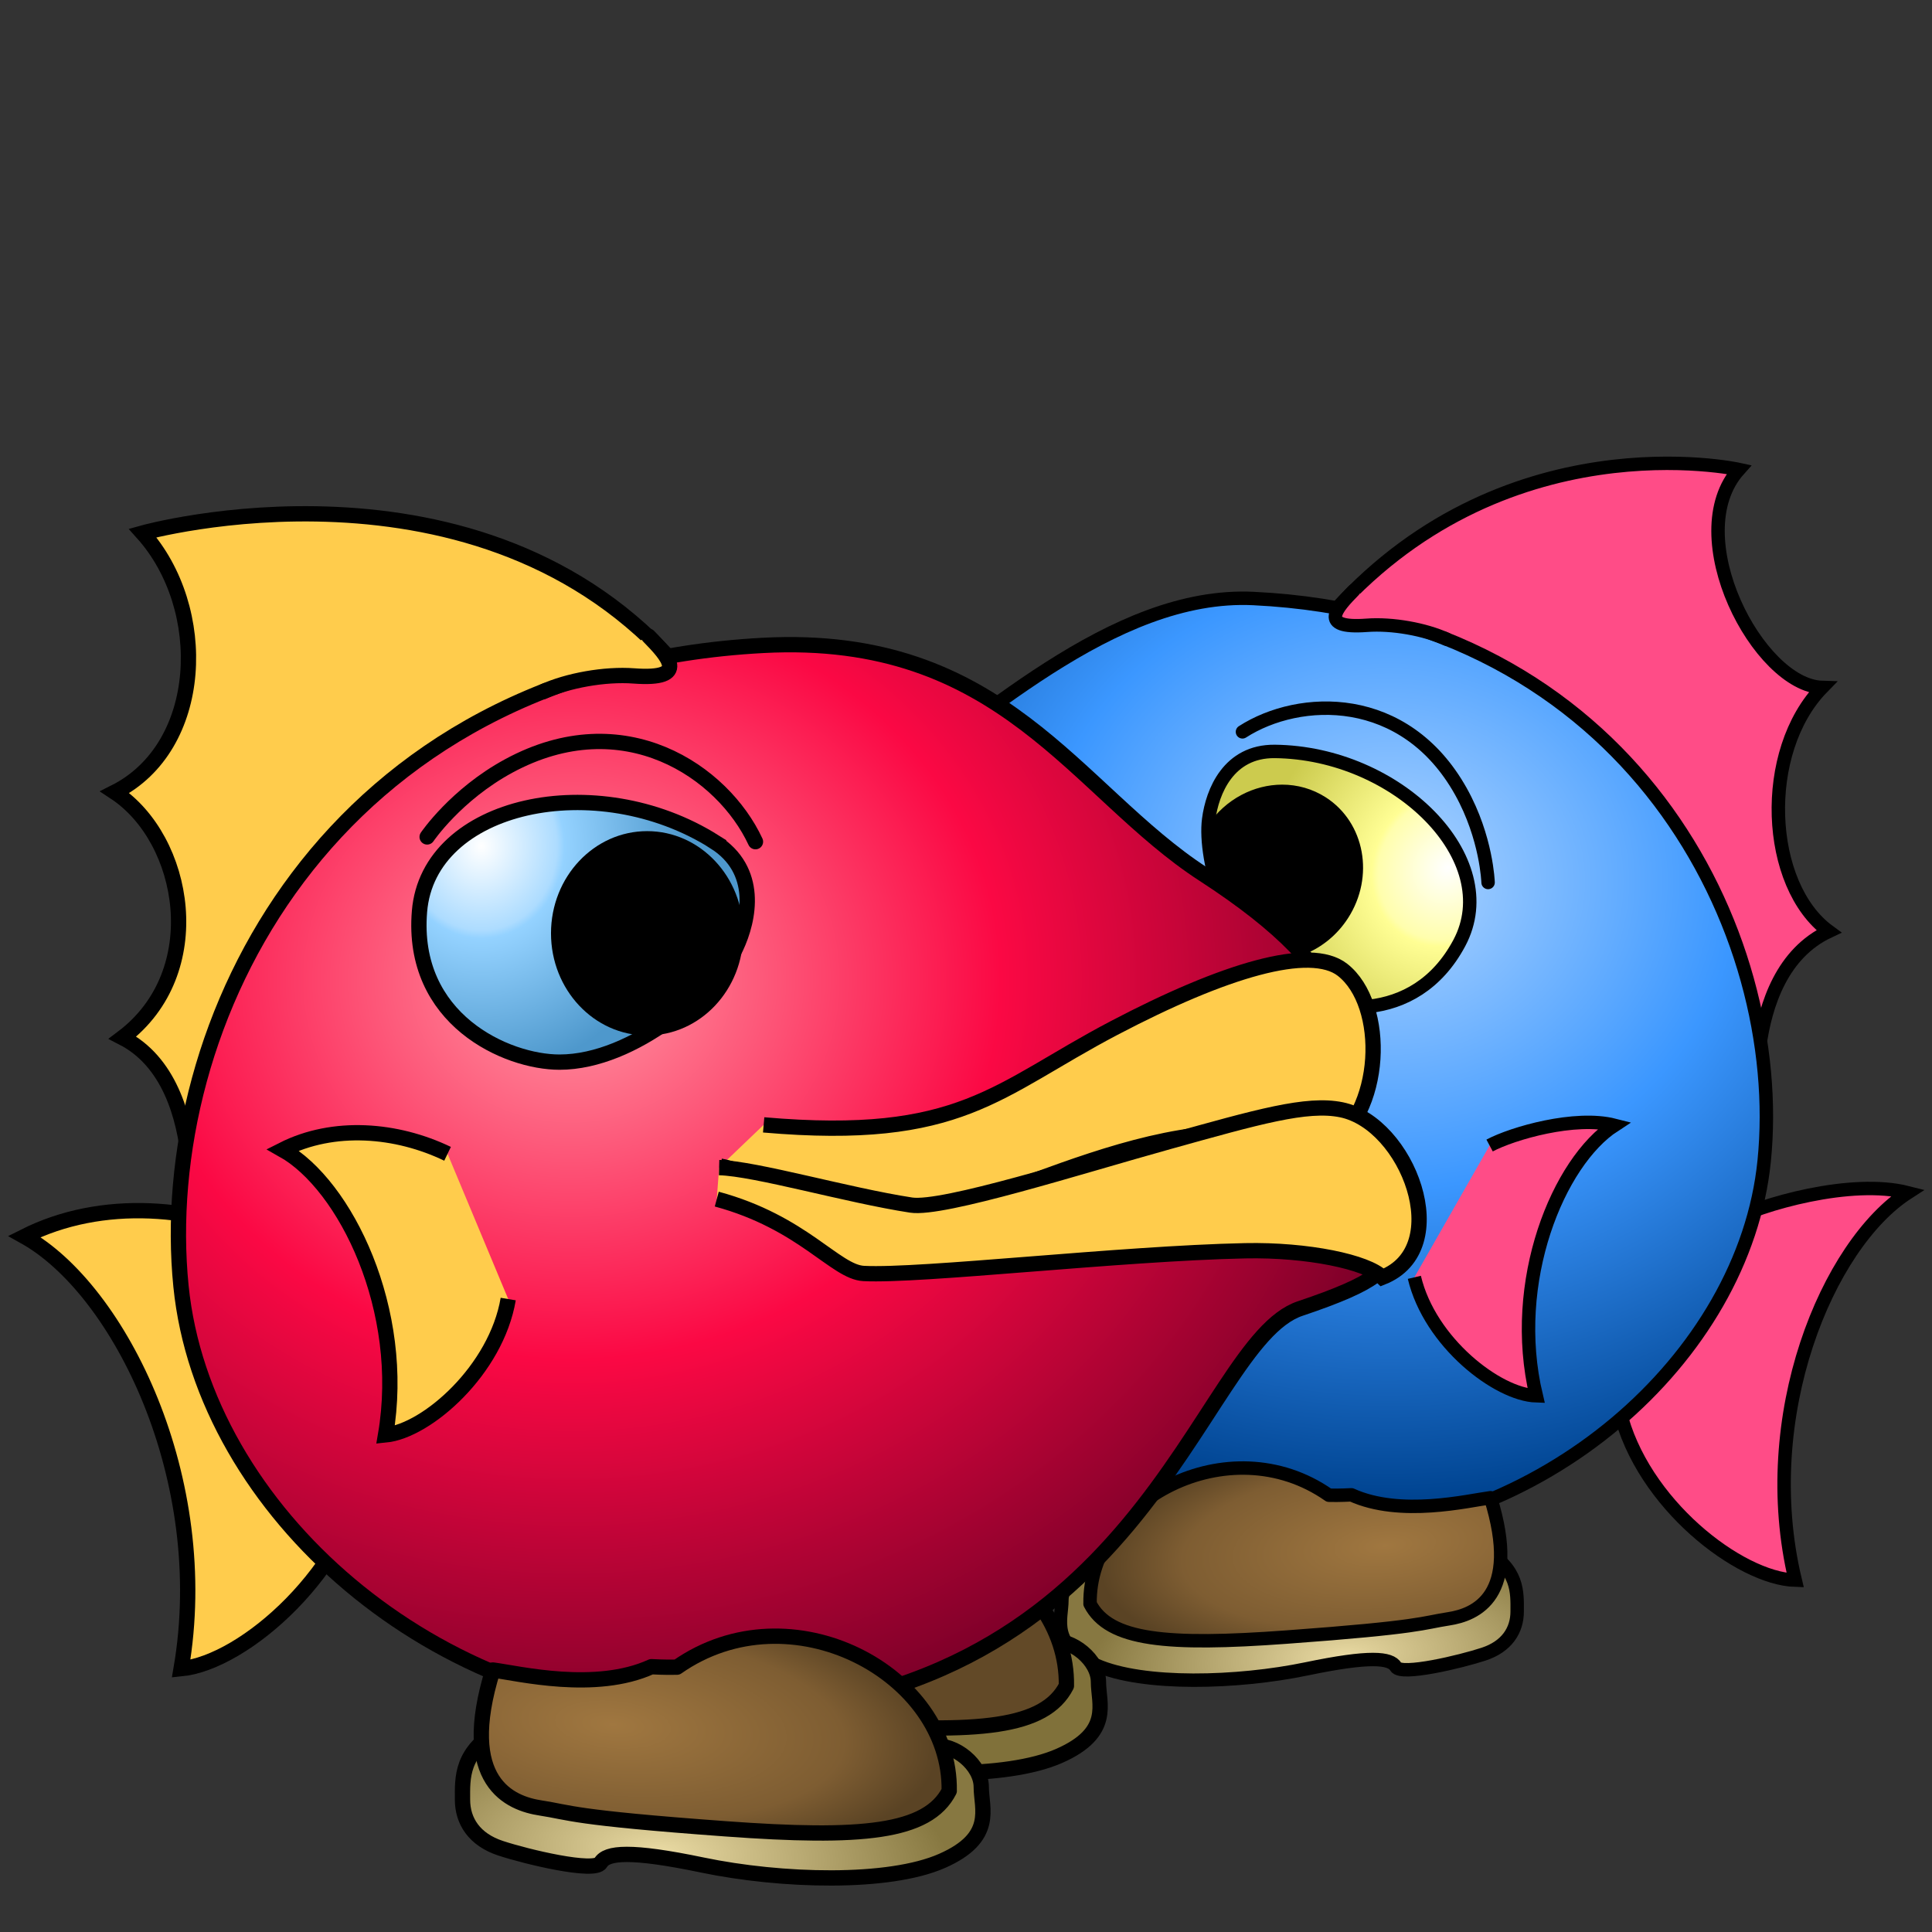 <?xml version="1.0" encoding="UTF-8" standalone="no"?>
<!-- Created with Inkscape (http://www.inkscape.org/) -->

<svg
   xmlns:dc="http://purl.org/dc/elements/1.1/"
   xmlns:cc="http://creativecommons.org/ns#"
   xmlns:rdf="http://www.w3.org/1999/02/22-rdf-syntax-ns#"
   xmlns:svg="http://www.w3.org/2000/svg"
   xmlns="http://www.w3.org/2000/svg"
   xmlns:xlink="http://www.w3.org/1999/xlink"
   xmlns:sodipodi="http://sodipodi.sourceforge.net/DTD/sodipodi-0.dtd"
   xmlns:inkscape="http://www.inkscape.org/namespaces/inkscape"
   width="128"
   height="128"
   viewBox="0 0 128 128"
   id="svg2"
   version="1.1"
   inkscape:version="0.91 r"
   sodipodi:docname="icon.svg">
  <rect x="0" y="0" width="128" height="128" fill="#333333" stroke="none"/>
  <defs
     id="defs4">
    <radialGradient
       inkscape:collect="always"
       xlink:href="#linearGradient3957"
       id="radialGradient3588"
       gradientUnits="userSpaceOnUse"
       gradientTransform="matrix(0.073,0.005,-0.002,0.03,-15.297,1182.772)"
       cx="290.54"
       cy="205.155"
       fx="290.54"
       fy="205.155"
       r="87.395" />
    <linearGradient
       id="linearGradient3957">
      <stop
         style="stop-color:#e9daa3;stop-opacity:1;"
         offset="0"
         id="stop3959" />
      <stop
         style="stop-color:#877841;stop-opacity:1;"
         offset="1"
         id="stop3961" />
    </linearGradient>
    <radialGradient
       inkscape:collect="always"
       xlink:href="#linearGradient3889"
       id="radialGradient3590"
       gradientUnits="userSpaceOnUse"
       gradientTransform="matrix(0.095,0,0,0.084,-20.996,1180.902)"
       cx="258.195"
       cy="-116.139"
       fx="258.195"
       fy="-116.139"
       r="199.791" />
    <linearGradient
       id="linearGradient3889">
      <stop
         style="stop-color:#ff99a5;stop-opacity:1;"
         offset="0"
         id="stop3891" />
      <stop
         id="stop3905"
         offset="0.5"
         style="stop-color:#fb0844;stop-opacity:1;" />
      <stop
         style="stop-color:#7e0029;stop-opacity:1;"
         offset="1"
         id="stop3893" />
    </linearGradient>
    <radialGradient
       inkscape:collect="always"
       xlink:href="#linearGradient3912"
       id="radialGradient3592"
       gradientUnits="userSpaceOnUse"
       gradientTransform="matrix(-0.081,0.001,-0.001,-0.09,22.315,1155.508)"
       cx="258.197"
       cy="-137.998"
       fx="258.197"
       fy="-137.998"
       r="56.123" />
    <linearGradient
       id="linearGradient3912">
      <stop
         style="stop-color:#ffffff;stop-opacity:1;"
         offset="0"
         id="stop3914" />
      <stop
         id="stop3920"
         offset="0.369"
         style="stop-color:#addcff;stop-opacity:1;" />
      <stop
         style="stop-color:#94d2ff;stop-opacity:1;"
         offset="0.404"
         id="stop3922" />
      <stop
         style="stop-color:#4e98cc;stop-opacity:1;"
         offset="1"
         id="stop3916" />
    </linearGradient>
    <radialGradient
       inkscape:collect="always"
       xlink:href="#linearGradient3945"
       id="radialGradient3594"
       gradientUnits="userSpaceOnUse"
       gradientTransform="matrix(0.091,0.008,-0.003,0.037,-20.089,1180.604)"
       cx="273.944"
       cy="129.75"
       fx="273.944"
       fy="129.75"
       r="78.821" />
    <linearGradient
       id="linearGradient3945">
      <stop
         style="stop-color:#a07740;stop-opacity:1;"
         offset="0"
         id="stop3947" />
      <stop
         id="stop3955"
         offset="0.712"
         style="stop-color:#7e5d32;stop-opacity:1;" />
      <stop
         style="stop-color:#5a4324;stop-opacity:1;"
         offset="1"
         id="stop3949" />
    </linearGradient>
    <radialGradient
       inkscape:collect="always"
       xlink:href="#linearGradient3897"
       id="radialGradient3586"
       gradientUnits="userSpaceOnUse"
       gradientTransform="matrix(0.088,0,0,0.078,-19,1173.856)"
       cx="270.09"
       cy="374.04"
       fx="270.09"
       fy="374.04"
       r="198.876" />
    <linearGradient
       id="linearGradient3897">
      <stop
         style="stop-color:#b1d6ff;stop-opacity:1;"
         offset="0"
         id="stop3899" />
      <stop
         id="stop3907"
         offset="0.5"
         style="stop-color:#3b97ff;stop-opacity:1;" />
      <stop
         style="stop-color:#004491;stop-opacity:1;"
         offset="1"
         id="stop3901" />
    </linearGradient>
    <radialGradient
       inkscape:collect="always"
       xlink:href="#linearGradient3933"
       id="radialGradient3596"
       gradientUnits="userSpaceOnUse"
       gradientTransform="matrix(-0.068,0.045,-0.05,-0.075,13.952,1180.716)"
       cx="258.197"
       cy="-137.998"
       fx="258.197"
       fy="-137.998"
       r="56.123" />
    <linearGradient
       id="linearGradient3933">
      <stop
         id="stop3935"
         offset="0"
         style="stop-color:#ffffff;stop-opacity:1;" />
      <stop
         style="stop-color:#fffead;stop-opacity:1;"
         offset="0.369"
         id="stop3937" />
      <stop
         id="stop3939"
         offset="0.404"
         style="stop-color:#fffe94;stop-opacity:1;" />
      <stop
         id="stop3941"
         offset="1"
         style="stop-color:#cccb4e;stop-opacity:1;" />
    </linearGradient>
    <radialGradient
       inkscape:collect="always"
       xlink:href="#linearGradient3957"
       id="radialGradient3598"
       gradientUnits="userSpaceOnUse"
       gradientTransform="matrix(0.073,0.005,-0.002,0.03,-14.878,1214.927)"
       cx="290.54"
       cy="205.155"
       fx="290.54"
       fy="205.155"
       r="87.395" />
    <radialGradient
       inkscape:collect="always"
       xlink:href="#linearGradient3945"
       id="radialGradient3600"
       gradientUnits="userSpaceOnUse"
       gradientTransform="matrix(0.091,0.008,-0.003,0.037,-19.671,1212.759)"
       cx="273.944"
       cy="129.75"
       fx="273.944"
       fy="129.75"
       r="78.821" />
  </defs>
  <sodipodi:namedview
     id="base"
     pagecolor="#ffffff"
     bordercolor="#666666"
     borderopacity="1.0"
     inkscape:pageopacity="0.0"
     inkscape:pageshadow="2"
     inkscape:zoom="2.2512898"
     inkscape:cx="79.999996"
     inkscape:cy="74.285718"
     inkscape:document-units="px"
     inkscape:current-layer="layer1"
     showgrid="false"
     units="px"
     inkscape:window-width="1920"
     inkscape:window-height="1032"
     inkscape:window-x="0"
     inkscape:window-y="24"
     inkscape:window-maximized="1" />
  <g
     inkscape:label="Layer 1"
     inkscape:groupmode="layer"
     id="layer1"
     transform="translate(0,-924.362)">
    <g
       transform="matrix(-2.632,0,0,2.632,104.58,-2183.625)"
       id="g5348">
      <path
         style="color:#000000;display:inline;overflow:visible;visibility:visible;fill:#80713a;fill-opacity:1;fill-rule:nonzero;stroke:#000000;stroke-width:0.338;stroke-linecap:round;stroke-linejoin:round;stroke-miterlimit:4;stroke-dasharray:none;stroke-dashoffset:0;stroke-opacity:1;marker:none;enable-background:accumulate"
         d="m 4.973,1217.527 c -0.885,0.504 -0.841,1.083 -0.841,1.562 0,0.479 0.265,0.884 0.841,1.074 0.575,0.19 2.08,0.55 2.212,0.321 0.133,-0.229 0.661,-0.28 2.246,0.05 1.741,0.363 4.117,0.429 5.297,-0.092 1.175,-0.519 0.864,-1.154 0.864,-1.633 0,-0.479 -0.575,-0.957 -1.062,-0.9 -0.487,0.057 -9.557,-0.382 -9.557,-0.382 z"
         id="path3524"
         inkscape:connector-curvature="0"
         sodipodi:nodetypes="csssssssc" />
      <path
         style="color:#000000;display:inline;overflow:visible;visibility:visible;fill:#624927;fill-opacity:1;fill-rule:nonzero;stroke:#000000;stroke-width:0.338;stroke-linecap:round;stroke-linejoin:round;stroke-miterlimit:4;stroke-dasharray:none;stroke-dashoffset:0;stroke-opacity:1;marker:none;enable-background:accumulate"
         d="m 8.867,1216.161 c 2.522,-1.763 6.062,0.15 6.018,2.734 -0.477,0.93 -1.945,1.058 -4.943,0.839 -3.416,-0.249 -3.42,-0.359 -4.084,-0.46 -0.664,-0.101 -1.947,-0.156 -0.531,-4.164 1.637,0.467 3.451,0.18 3.451,0.18 0,0 -0.088,0.424 0.841,0.451"
         id="path3526"
         inkscape:connector-curvature="0"
         sodipodi:nodetypes="ccssccc" />
      <path
         sodipodi:nodetypes="ccccc"
         inkscape:connector-curvature="0"
         id="path3528"
         d="m 6.335,1196.44 c -4.378,-5.103 -10.375,-3.776 -10.375,-3.776 1.492,1.662 -0.489,5.44 -2.096,5.487 1.573,1.611 1.423,4.978 -0.164,6.14 2.318,1.089 1.752,5.054 1.752,5.054"
         style="color:#000000;display:inline;overflow:visible;visibility:visible;fill:#ff4c87;fill-opacity:1;fill-rule:nonzero;stroke:#000000;stroke-width:0.338;stroke-linecap:butt;stroke-linejoin:miter;stroke-miterlimit:4;stroke-dasharray:none;stroke-dashoffset:0;stroke-opacity:1;marker:none;enable-background:accumulate" />
      <path
         sodipodi:nodetypes="cccc"
         inkscape:connector-curvature="0"
         id="path3530"
         d="m -1.037,1216.351 c -0.557,2.342 -3.015,4.228 -4.418,4.272 0.989,-4.124 -0.805,-8.444 -2.835,-9.754 1.423,-0.364 3.697,0.289 4.525,0.73"
         style="color:#000000;display:inline;overflow:visible;visibility:visible;fill:#ff4c87;fill-opacity:1;fill-rule:nonzero;stroke:#000000;stroke-width:0.338;stroke-linecap:butt;stroke-linejoin:miter;stroke-miterlimit:4;stroke-dasharray:none;stroke-dashoffset:0;stroke-opacity:1;marker:none;enable-background:accumulate" />
      <path
         sodipodi:nodetypes="sssssss"
         inkscape:connector-curvature="0"
         id="path3532"
         d="m 21.618,1207.358 c -0.016,1.997 1.263,2.76 -2.178,3.915 -2.291,0.769 -2.826,8.265 -12.611,8.265 -5.883,0 -11.004,-4.508 -11.503,-9.469 -0.577,-5.734 3.339,-13.697 12.856,-14.157 3.545,-0.171 6.947,3.157 9.731,5.055 3.299,2.249 3.726,3.772 3.705,6.39 z"
         style="color:#000000;display:inline;overflow:visible;visibility:visible;fill:url(#radialGradient3586);fill-opacity:1;fill-rule:nonzero;stroke:#000000;stroke-width:0.338;stroke-linecap:butt;stroke-linejoin:miter;stroke-miterlimit:4;stroke-dasharray:none;stroke-dashoffset:0;stroke-opacity:1;marker:none;enable-background:accumulate" />
      <path
         sodipodi:nodetypes="cscssc"
         inkscape:connector-curvature="0"
         id="path3534"
         d="m 7.89,1210.672 c 0.676,-0.387 1.838,-1.739 3.481,-2.415 1.643,-0.676 6.716,0.677 9.228,-1.739 1.507,0.34 2.356,2.581 1.69,3.629 -0.484,0.761 -2.446,0.871 -5.187,0.481 -2.916,-0.415 -4.027,-1.239 -8.009,0.583"
         style="color:#000000;display:inline;overflow:visible;visibility:visible;fill:#ff4c87;fill-opacity:1;fill-rule:nonzero;stroke:#000000;stroke-width:0.338;stroke-linecap:butt;stroke-linejoin:miter;stroke-miterlimit:4;stroke-dasharray:none;stroke-dashoffset:0;stroke-opacity:1;marker:none;enable-background:accumulate" />
      <path
         sodipodi:nodetypes="csscsssc"
         inkscape:connector-curvature="0"
         id="path3536"
         d="m 7.568,1210.014 c 1.621,-1.124 1.926,-2.396 2.506,-2.638 1.16,-0.483 5.5,-1.487 8.109,-2.356 1.305,-0.435 2.45,-1.135 2.656,-1.57 1.74,0.06 1.664,3.023 0.388,3.792 -0.667,0.402 -1.788,0.471 -3.829,0.616 -2.041,0.145 -5.201,0.252 -5.829,0.59 -1.256,0.676 -2.966,1.914 -3.718,2.204"
         style="color:#000000;display:inline;overflow:visible;visibility:visible;fill:#ff4c87;fill-opacity:1;fill-rule:nonzero;stroke:#000000;stroke-width:0.338;stroke-linecap:butt;stroke-linejoin:miter;stroke-miterlimit:4;stroke-dasharray:none;stroke-dashoffset:0;stroke-opacity:1;marker:none;enable-background:accumulate" />
      <path
         sodipodi:nodetypes="csc"
         inkscape:connector-curvature="0"
         id="path3538"
         d="m 8.459,1199.268 c -1.435,-0.922 -4.091,-1.019 -5.5,1.503 -0.649,1.162 -0.683,2.289 -0.683,2.289"
         style="color:#000000;display:inline;overflow:visible;visibility:visible;fill:none;stroke:#000000;stroke-width:0.338;stroke-linecap:round;stroke-linejoin:round;stroke-miterlimit:4;stroke-dasharray:none;stroke-dashoffset:0;stroke-opacity:1;marker:none;enable-background:accumulate" />
      <path
         style="color:#000000;display:inline;overflow:visible;visibility:visible;fill:#ff4c87;fill-opacity:1;fill-rule:nonzero;stroke:#000000;stroke-width:0.338;stroke-linecap:butt;stroke-linejoin:miter;stroke-miterlimit:4;stroke-dasharray:none;stroke-dashoffset:0;stroke-opacity:1;marker:none;enable-background:accumulate"
         d="m 4.132,1212.999 c -0.387,1.635 -2.094,2.952 -3.068,2.983 0.687,-2.879 -0.559,-5.895 -1.969,-6.81 0.989,-0.254 2.568,0.202 3.143,0.509"
         id="path3540"
         inkscape:connector-curvature="0"
         sodipodi:nodetypes="cccc" />
      <path
         inkscape:connector-curvature="0"
         id="path3542"
         d="m 3.492,1196.903 2.706,-0.414 -0.482,-0.676 -2.418,0.854 z"
         style="color:#000000;display:inline;overflow:visible;visibility:visible;fill:#ff4c87;fill-opacity:1;fill-rule:nonzero;stroke:none;stroke-width:0.338;marker:none;enable-background:accumulate" />
      <path
         sodipodi:nodetypes="csc"
         inkscape:connector-curvature="0"
         id="path3544"
         d="m 5.656,1195.709 c 0.423,0.432 0.92,0.971 -0.328,0.877 -0.638,-0.048 -1.463,0.1 -2.007,0.35"
         style="color:#000000;display:inline;overflow:visible;visibility:visible;fill:#ff4c87;fill-opacity:1;stroke:#000000;stroke-width:0.338;stroke-linecap:round;stroke-linejoin:miter;stroke-miterlimit:4;stroke-dasharray:none;stroke-dashoffset:0;stroke-opacity:1;marker:none;enable-background:accumulate" />
      <path
         sodipodi:nodetypes="sssss"
         inkscape:connector-curvature="0"
         id="path3578"
         d="m 7.647,1199.761 c -3.087,0.031 -5.776,2.705 -4.647,4.822 1.129,2.117 3.425,1.757 4.406,1.123 1.391,-0.899 2.037,-3.219 1.903,-4.236 -0.091,-0.698 -0.499,-1.721 -1.663,-1.709 z"
         style="color:#000000;display:inline;overflow:visible;visibility:visible;fill:url(#radialGradient3596);fill-opacity:1;stroke:#000000;stroke-width:0.338;stroke-linecap:butt;stroke-linejoin:miter;stroke-miterlimit:4;stroke-dasharray:none;stroke-dashoffset:0;stroke-opacity:1;marker:none;enable-background:accumulate" />
      <path
         inkscape:connector-curvature="0"
         id="path3580"
         d="m 7.459,1200.597 c -0.381,-2e-4 -0.761,0.104 -1.099,0.321 -0.983,0.634 -1.232,1.995 -0.558,3.04 0.543,0.842 1.52,1.22 2.393,1.004 0.797,-1.028 1.177,-2.519 1.127,-3.355 -0.445,-0.65 -1.155,-1.01 -1.862,-1.01 z"
         style="color:#000000;display:inline;overflow:visible;visibility:visible;fill:#000000;fill-opacity:1;stroke:none;stroke-width:0.338;marker:none;enable-background:accumulate" />
      <path
         sodipodi:nodetypes="csssssssc"
         inkscape:connector-curvature="0"
         id="path3582"
         d="m 2.385,1219.847 c -0.885,0.504 -0.841,1.083 -0.841,1.562 0,0.479 0.265,0.884 0.841,1.074 0.575,0.19 2.08,0.55 2.212,0.321 0.133,-0.229 0.661,-0.28 2.246,0.05 1.741,0.363 4.117,0.429 5.297,-0.092 1.175,-0.519 0.864,-1.154 0.864,-1.633 0,-0.479 -0.575,-0.957 -1.062,-0.9 -0.487,0.057 -9.557,-0.382 -9.557,-0.382 z"
         style="color:#000000;display:inline;overflow:visible;visibility:visible;fill:url(#radialGradient3598);fill-opacity:1;fill-rule:nonzero;stroke:#000000;stroke-width:0.338;stroke-linecap:butt;stroke-linejoin:miter;stroke-miterlimit:4;stroke-dasharray:none;stroke-dashoffset:0;stroke-opacity:1;marker:none;enable-background:accumulate" />
      <path
         sodipodi:nodetypes="csscccc"
         inkscape:connector-curvature="0"
         id="path3584"
         d="m 12.296,1221.216 c -0.477,0.93 -1.945,1.058 -4.943,0.839 -3.416,-0.249 -3.42,-0.359 -4.084,-0.46 -0.664,-0.101 -1.828,-0.562 -1.055,-3.048 0.572,0.075 2.267,0.49 3.502,-0.073 0,0 0.317,0.018 0.566,0.01 2.518,-1.765 6.058,0.148 6.013,2.732 z"
         style="color:#000000;display:inline;overflow:visible;visibility:visible;fill:url(#radialGradient3600);fill-opacity:1;fill-rule:nonzero;stroke:#000000;stroke-width:0.338;stroke-linecap:round;stroke-linejoin:round;stroke-miterlimit:4;stroke-dasharray:none;stroke-dashoffset:0;stroke-opacity:1;marker:none;enable-background:accumulate" />
    </g>
    <g
       id="g5131"
       transform="matrix(2.999,0,0,2.999,27.268,-2522.982)">
      <path
         sodipodi:nodetypes="ccccc"
         inkscape:connector-curvature="0"
         id="path3547"
         d="m 5.916,1164.284 c -4.378,-5.103 -11.858,-3.011 -11.858,-3.011 1.492,1.662 1.377,4.723 -0.613,5.726 1.573,1.037 2.092,3.973 0.171,5.422 2.031,1.041 1.417,4.767 1.417,4.767"
         style="color:#000000;display:inline;overflow:visible;visibility:visible;fill:#ffcc4c;fill-opacity:1;fill-rule:nonzero;stroke:#000000;stroke-width:0.338;stroke-linecap:butt;stroke-linejoin:miter;stroke-miterlimit:4;stroke-dasharray:none;stroke-dashoffset:0;stroke-opacity:1;marker:none;enable-background:accumulate" />
      <path
         sodipodi:nodetypes="cccc"
         inkscape:connector-curvature="0"
         id="path3549"
         d="m -0.96,1181.813 c -0.404,2.373 -2.734,4.414 -4.131,4.55 0.719,-4.179 -1.351,-8.374 -3.462,-9.55 1.713,-0.862 3.831,-0.688 5.55,0.134"
         style="color:#000000;display:inline;overflow:visible;visibility:visible;fill:#ffcc4c;fill-opacity:1;fill-rule:nonzero;stroke:#000000;stroke-width:0.338;stroke-linecap:butt;stroke-linejoin:miter;stroke-miterlimit:4;stroke-dasharray:none;stroke-dashoffset:0;stroke-opacity:1;marker:none;enable-background:accumulate" />
      <path
         style="color:#000000;display:inline;overflow:visible;visibility:visible;fill:#80713a;fill-opacity:1;fill-rule:nonzero;stroke:#000000;stroke-width:0.338;stroke-linecap:round;stroke-linejoin:round;stroke-miterlimit:4;stroke-dasharray:none;stroke-dashoffset:0;stroke-opacity:1;marker:none;enable-background:accumulate"
         d="m 4.555,1185.372 c -0.885,0.504 -0.841,1.083 -0.841,1.562 0,0.479 0.265,0.884 0.841,1.074 0.575,0.19 2.08,0.55 2.212,0.321 0.133,-0.229 0.661,-0.28 2.246,0.05 1.741,0.363 4.117,0.429 5.297,-0.092 1.175,-0.519 0.864,-1.154 0.864,-1.633 0,-0.479 -0.575,-0.957 -1.062,-0.9 -0.487,0.057 -9.557,-0.382 -9.557,-0.382 z"
         id="path3551"
         inkscape:connector-curvature="0"
         sodipodi:nodetypes="csssssssc" />
      <path
         style="color:#000000;display:inline;overflow:visible;visibility:visible;fill:#624927;fill-opacity:1;fill-rule:nonzero;stroke:#000000;stroke-width:0.338;stroke-linecap:round;stroke-linejoin:round;stroke-miterlimit:4;stroke-dasharray:none;stroke-dashoffset:0;stroke-opacity:1;marker:none;enable-background:accumulate"
         d="m 8.448,1184.006 c 2.522,-1.763 6.062,0.15 6.018,2.734 -0.477,0.93 -1.945,1.058 -4.943,0.839 -3.416,-0.249 -3.42,-0.359 -4.084,-0.46 -0.664,-0.101 -1.947,-0.156 -0.531,-4.164 1.637,0.467 3.451,0.18 3.451,0.18 0,0 -0.088,0.424 0.841,0.451"
         id="path3553"
         inkscape:connector-curvature="0"
         sodipodi:nodetypes="ccssccc" />
      <path
         sodipodi:nodetypes="csssssssc"
         inkscape:connector-curvature="0"
         id="path3555"
         d="m 1.966,1187.692 c -0.885,0.504 -0.841,1.083 -0.841,1.562 0,0.479 0.265,0.884 0.841,1.074 0.575,0.19 2.08,0.55 2.212,0.321 0.133,-0.229 0.661,-0.28 2.246,0.05 1.741,0.363 4.117,0.429 5.297,-0.092 1.175,-0.519 0.864,-1.154 0.864,-1.633 0,-0.479 -0.575,-0.957 -1.062,-0.9 -0.487,0.057 -9.557,-0.382 -9.557,-0.382 z"
         style="color:#000000;display:inline;overflow:visible;visibility:visible;fill:url(#radialGradient3588);fill-opacity:1;fill-rule:nonzero;stroke:#000000;stroke-width:0.338;stroke-linecap:butt;stroke-linejoin:miter;stroke-miterlimit:4;stroke-dasharray:none;stroke-dashoffset:0;stroke-opacity:1;marker:none;enable-background:accumulate" />
      <path
         sodipodi:nodetypes="sssssss"
         inkscape:connector-curvature="0"
         id="path3557"
         d="m 20.826,1175.134 c -0.016,1.997 2.243,2.118 -1.197,3.272 -2.291,0.769 -3.435,8.976 -13.22,8.976 -5.883,0 -11.004,-4.508 -11.503,-9.469 -0.577,-5.734 3.186,-13.639 12.856,-14.157 5.308,-0.284 6.905,3.221 9.731,5.055 3.57,2.317 3.354,3.704 3.333,6.322 z"
         style="color:#000000;display:inline;overflow:visible;visibility:visible;fill:url(#radialGradient3590);fill-opacity:1;fill-rule:nonzero;stroke:#000000;stroke-width:0.338;stroke-linecap:butt;stroke-linejoin:miter;stroke-miterlimit:4;stroke-dasharray:none;stroke-dashoffset:0;stroke-opacity:1;marker:none;enable-background:accumulate" />
      <path
         sodipodi:nodetypes="cscssc"
         inkscape:connector-curvature="0"
         id="path3559"
         d="m 6.824,1175.26 c 0.767,0.137 2.315,1.021 4.09,1.107 1.774,0.086 6.099,-2.892 9.277,-1.459 1.306,-0.826 1.353,-3.222 0.374,-3.986 -0.711,-0.554 -2.596,5e-4 -5.047,1.287 -2.608,1.369 -3.378,2.518 -7.74,2.139"
         style="color:#000000;display:inline;overflow:visible;visibility:visible;fill:#ffcc4c;fill-opacity:1;fill-rule:nonzero;stroke:#000000;stroke-width:0.338;stroke-linecap:butt;stroke-linejoin:miter;stroke-miterlimit:4;stroke-dasharray:none;stroke-dashoffset:0;stroke-opacity:1;marker:none;enable-background:accumulate" />
      <path
         sodipodi:nodetypes="csscsssc"
         inkscape:connector-curvature="0"
         id="path3561"
         d="m 6.742,1175.988 c 1.905,0.515 2.619,1.611 3.246,1.643 1.254,0.066 5.68,-0.445 8.429,-0.502 1.375,-0.028 2.689,0.247 3.029,0.587 1.619,-0.641 0.553,-3.406 -0.907,-3.702 -0.764,-0.155 -1.842,0.156 -3.814,0.705 -1.972,0.548 -4.984,1.508 -5.689,1.401 -1.41,-0.216 -3.436,-0.808 -4.242,-0.828"
         style="color:#000000;display:inline;overflow:visible;visibility:visible;fill:#ffcc4c;fill-opacity:1;fill-rule:nonzero;stroke:#000000;stroke-width:0.338;stroke-linecap:butt;stroke-linejoin:miter;stroke-miterlimit:4;stroke-dasharray:none;stroke-dashoffset:0;stroke-opacity:1;marker:none;enable-background:accumulate" />
      <path
         sodipodi:nodetypes="sssss"
         inkscape:connector-curvature="0"
         id="path3563"
         d="m 6.694,1168.096 c -2.611,-1.647 -6.32,-0.857 -6.519,1.534 -0.199,2.391 1.926,3.333 3.094,3.332 1.656,-10e-4 3.456,-1.601 3.895,-2.528 0.301,-0.636 0.513,-1.716 -0.471,-2.337 z"
         style="color:#000000;display:inline;overflow:visible;visibility:visible;fill:url(#radialGradient3592);fill-opacity:1;stroke:#000000;stroke-width:0.338;stroke-linecap:butt;stroke-linejoin:miter;stroke-miterlimit:4;stroke-dasharray:none;stroke-dashoffset:0;stroke-opacity:1;marker:none;enable-background:accumulate" />
      <path
         sodipodi:nodetypes="csc"
         inkscape:connector-curvature="0"
         id="path3566"
         d="m 7.597,1168.092 c -0.719,-1.547 -2.911,-3.05 -5.451,-1.673 -1.17,0.634 -1.802,1.568 -1.802,1.568"
         style="color:#000000;display:inline;overflow:visible;visibility:visible;fill:none;stroke:#000000;stroke-width:0.338;stroke-linecap:round;stroke-linejoin:round;stroke-miterlimit:4;stroke-dasharray:none;stroke-dashoffset:0;stroke-opacity:1;marker:none;enable-background:accumulate" />
      <ellipse
         ry="20.708"
         rx="14.647"
         cy="384.651"
         cx="312.137"
         id="path3568"
         style="color:#000000;display:inline;overflow:visible;visibility:visible;fill:#000000;fill-opacity:1;stroke:none;stroke-width:2.697;marker:none;enable-background:accumulate"
         transform="matrix(0.145,0,0,0.109,-40.056,1128.189)" />
      <path
         sodipodi:nodetypes="csscccc"
         inkscape:connector-curvature="0"
         id="path3570"
         d="m 11.878,1189.06 c -0.477,0.93 -1.945,1.058 -4.943,0.839 -3.416,-0.249 -3.42,-0.359 -4.084,-0.46 -0.664,-0.101 -1.828,-0.562 -1.055,-3.048 0.572,0.075 2.267,0.49 3.502,-0.073 0,0 0.317,0.018 0.566,0.01 2.518,-1.765 6.058,0.148 6.013,2.732 z"
         style="color:#000000;display:inline;overflow:visible;visibility:visible;fill:url(#radialGradient3594);fill-opacity:1;fill-rule:nonzero;stroke:#000000;stroke-width:0.338;stroke-linecap:round;stroke-linejoin:round;stroke-miterlimit:4;stroke-dasharray:none;stroke-dashoffset:0;stroke-opacity:1;marker:none;enable-background:accumulate" />
      <path
         inkscape:connector-curvature="0"
         id="path3572"
         d="m 3.072,1164.747 2.706,-0.414 -0.482,-0.676 -2.418,0.854 z"
         style="color:#000000;display:inline;overflow:visible;visibility:visible;fill:#ffcc4c;fill-opacity:1;fill-rule:nonzero;stroke:none;stroke-width:0.338;marker:none;enable-background:accumulate"
         sodipodi:nodetypes="ccccc" />
      <path
         sodipodi:nodetypes="csc"
         inkscape:connector-curvature="0"
         id="path3574"
         d="m 5.237,1163.553 c 0.423,0.432 0.92,0.971 -0.328,0.877 -0.638,-0.048 -1.463,0.1 -2.007,0.35"
         style="color:#000000;display:inline;overflow:visible;visibility:visible;fill:#ffcc4c;fill-opacity:1;stroke:#000000;stroke-width:0.338;stroke-linecap:round;stroke-linejoin:miter;stroke-miterlimit:4;stroke-dasharray:none;stroke-dashoffset:0;stroke-opacity:1;marker:none;enable-background:accumulate" />
      <path
         style="color:#000000;display:inline;overflow:visible;visibility:visible;fill:#ffcc4c;fill-opacity:1;fill-rule:nonzero;stroke:#000000;stroke-width:0.338;stroke-linecap:butt;stroke-linejoin:miter;stroke-miterlimit:4;stroke-dasharray:none;stroke-dashoffset:0;stroke-opacity:1;marker:none;enable-background:accumulate"
         d="m 2.135,1178.196 c -0.265,1.566 -1.794,2.912 -2.71,3.002 0.472,-2.757 -0.886,-5.524 -2.271,-6.3 1.124,-0.569 2.513,-0.454 3.641,0.089"
         id="path3576"
         inkscape:connector-curvature="0"
         sodipodi:nodetypes="cccc" />
    </g>
  </g>
</svg>
